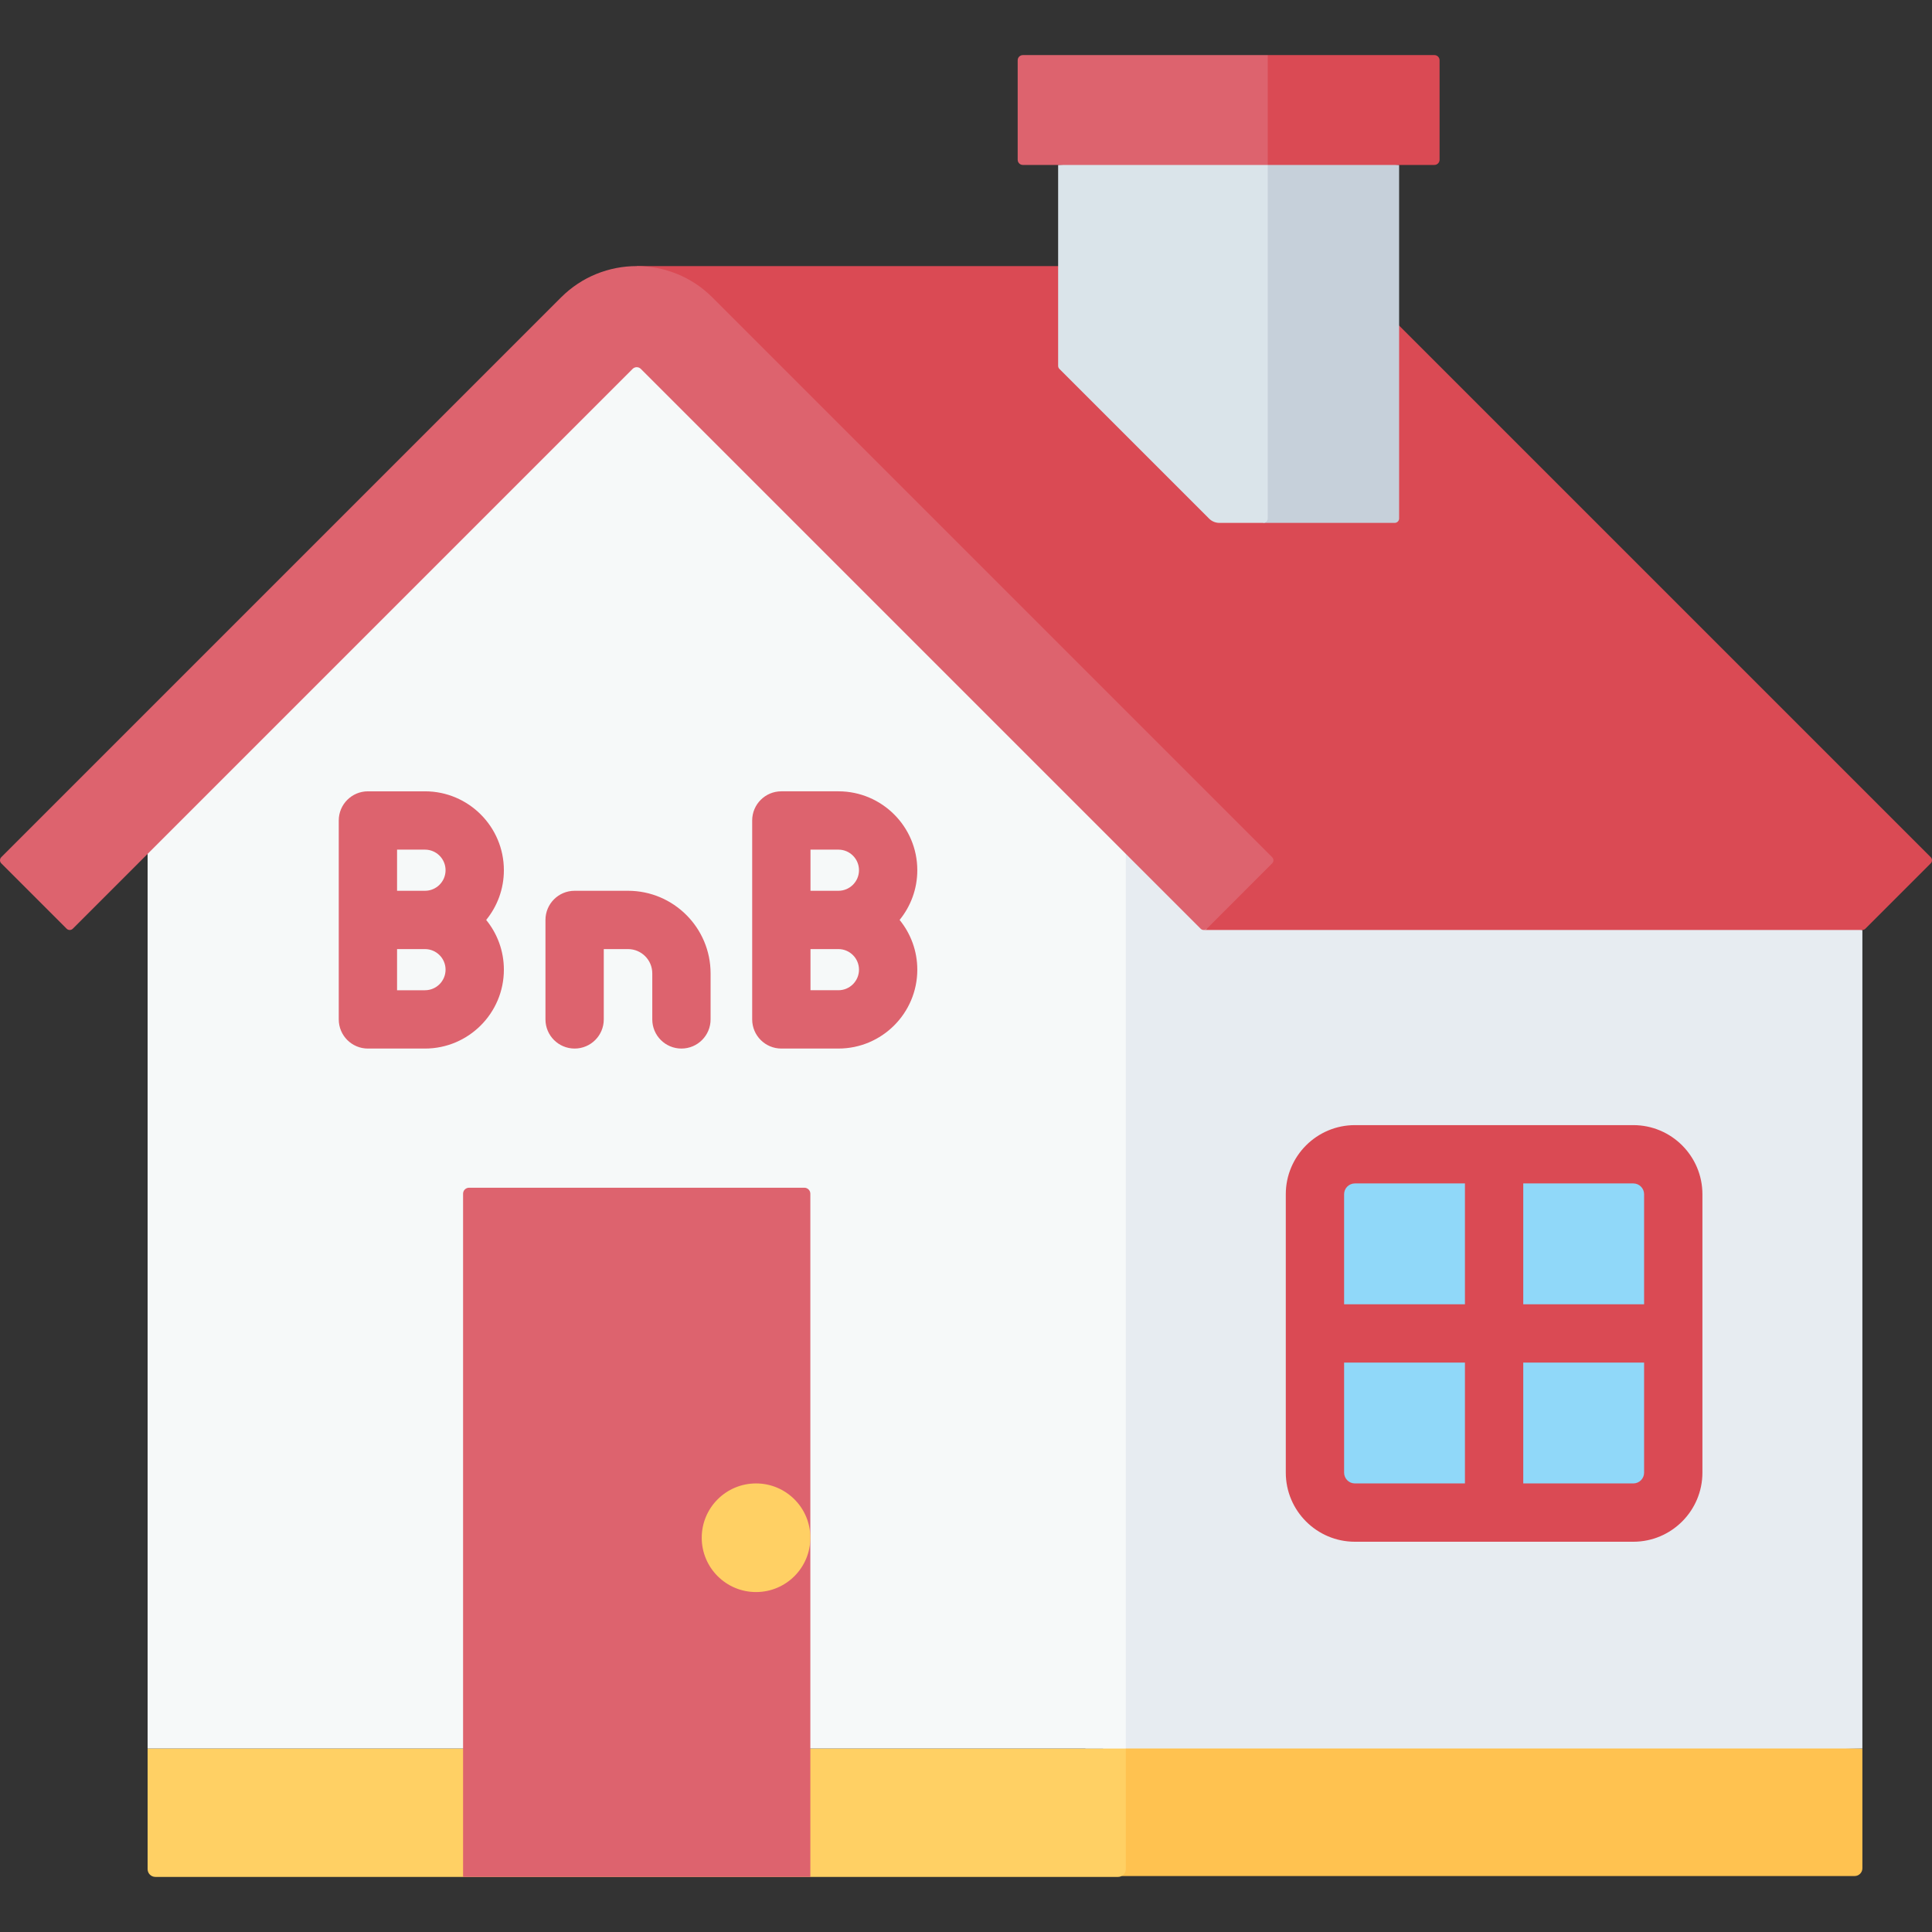 <svg id="Capa_1" enable-background="new 0 0 512 512" height="512" viewBox="0 0 512 512" width="512" xmlns="http://www.w3.org/2000/svg"><rect x="0" y="0" width="512" height="512" fill="#333333" stroke="none"/><g><path d="m291.581 458.334 5.662 38.835h194.252c1.136 0 2.057-.921 2.057-2.057v-31.742z" fill="#ffc250"/><path d="m493.552 246.456-213.178-38.145 7.267 255.06h205.911z" fill="#e7ecf1"/><path d="m359.064 408.578c-10.1 0-18.316-8.216-18.316-18.315v-73.778c0-10.099 8.216-18.315 18.316-18.315h73.778c10.1 0 18.316 8.216 18.316 18.315v73.778c0 10.099-8.216 18.315-18.316 18.315z" fill="#da4a54"/><path d="m39.119 463.37v31.973c0 1.136.921 2.057 2.057 2.057h255.122c1.136 0 2.057-.921 2.057-2.057v-31.973z" fill="#ffd064"/><path d="m169.819 87.454c-.598-.598-1.567-.598-2.164 0l-128.536 128.536v247.381h259.235v-247.381z" fill="#f6f9f9"/><path d="m432.842 393.126h-73.778c-1.581 0-2.863-1.282-2.863-2.863v-73.778c0-1.581 1.282-2.863 2.863-2.863h73.778c1.581 0 2.863 1.282 2.863 2.863v73.778c0 1.581-1.282 2.863-2.863 2.863z" fill="#90d8f9"/><g fill="#dd636e"><path d="m335.798 138.006c.001-.002.002-.004.003-.005-.001.001-.002.003-.003.005z"/><path d="m335.876 137.854c.001-.002.001-.003.002-.005-.001.002-.002.003-.002.005z"/><path d="m335.944 137.634c.006-.03.011-.06.014-.091-.003.031-.008.061-.014.091z"/><path d="m335.852 137.906c0-.001.001-.002.001-.002s0 .001-.001.002z"/><path d="m334.857 138.569h.001s0 0-.001 0z"/><path d="m334.975 138.557c.005-.001.01-.002.015-.003-.005.002-.01.003-.015.003z"/><path d="m335.145 138.518c.004-.001.007-.002.01-.004-.003.002-.007.003-.01.004z"/></g><path d="m352.577 345.647v15.453h35.649v37.529h15.453v-37.529h36.112v-15.453h-36.112v-35.047h-15.453v35.047z" fill="#da4a54"/><path d="m188.314 257.946v12.205c0 4.267-3.459 7.726-7.726 7.726s-7.726-3.459-7.726-7.726v-12.205c0-3.544-2.883-6.427-6.427-6.427h-6.427v18.632c0 4.267-3.459 7.726-7.726 7.726s-7.726-3.459-7.726-7.726v-26.358c0-4.267 3.459-7.726 7.726-7.726h14.153c12.064 0 21.879 9.815 21.879 21.879zm-54.781-27.332c0 4.992-1.759 9.581-4.689 13.18 2.93 3.599 4.689 8.187 4.689 13.179 0 11.527-9.378 20.905-20.905 20.905h-15.128c-4.267 0-7.726-3.459-7.726-7.726v-52.717c0-4.267 3.459-7.726 7.726-7.726h15.128c11.527-.001 20.905 9.378 20.905 20.905zm-28.307 5.453h7.401c3.007 0 5.453-2.446 5.453-5.453s-2.446-5.453-5.453-5.453h-7.401zm12.854 20.905c0-3.007-2.446-5.453-5.453-5.453h-7.401v10.905h7.401c3.007.001 5.453-2.445 5.453-5.452zm120.326-13.179c2.93 3.599 4.689 8.187 4.689 13.179 0 11.527-9.378 20.905-20.905 20.905h-15.127c-4.267 0-7.726-3.459-7.726-7.726v-52.717c0-4.267 3.459-7.726 7.726-7.726h15.127c11.527 0 20.905 9.378 20.905 20.905.001 4.993-1.758 9.581-4.689 13.18zm-23.617-7.726h7.401c3.007 0 5.453-2.446 5.453-5.453s-2.446-5.453-5.453-5.453h-7.401zm12.854 20.905c0-3.007-2.446-5.453-5.453-5.453h-7.401v10.905h7.401c3.007.001 5.453-2.445 5.453-5.452z" fill="#dd636e"/><path d="m214.751 497.4h-92.03v-181.053c0-.878.712-1.589 1.589-1.589h88.851c.878 0 1.589.712 1.589 1.589v181.053z" fill="#dd636e"/><circle cx="200.359" cy="407.518" fill="#ffd064" r="14.393"/><path d="m280.418 70.517h-111.682l151.076 175.602c-.218.218-.502.331-.788.337h174.528c.286-.007.569-.119.788-.337l17.322-17.323c.45-.45.45-1.181 0-1.631l-140.881-140.881z" fill="#da4a54"/><path d="m19.291 246.119 148.363-148.363c.598-.598 1.567-.598 2.164 0l148.363 148.363c.45.45 1.181.45 1.631 0l17.322-17.323c.45-.45.45-1.181 0-1.631l-148.362-148.362c-11.048-11.047-29.023-11.048-40.071 0l-148.363 148.363c-.45.45-.45 1.181 0 1.631l17.322 17.322c.451.451 1.181.451 1.631 0z" fill="#dd636e"/><path d="m327.292 39.922s8.152 98.647 7.505 98.649h34.811c.648 0 1.173-.525 1.173-1.173v-93.685z" fill="#c6d0da"/><path d="m335.968 137.398v-97.476l-55.55 3.791v53.235c0 .311.124.609.344.829l39.665 39.666c.722.722 1.702 1.128 2.724 1.128h11.644c.648 0 1.173-.525 1.173-1.173z" fill="#dae4ea"/><path d="m335.968 14.6h44.16c.76 0 1.375.616 1.375 1.375v26.362c0 .76-.616 1.375-1.375 1.375h-44.16l-10.832-17.648z" fill="#da4a54"/><path d="m335.968 14.6h-64.896c-.76 0-1.375.616-1.375 1.375v26.362c0 .76.616 1.375 1.375 1.375h64.896z" fill="#dd636e"/></g></svg>